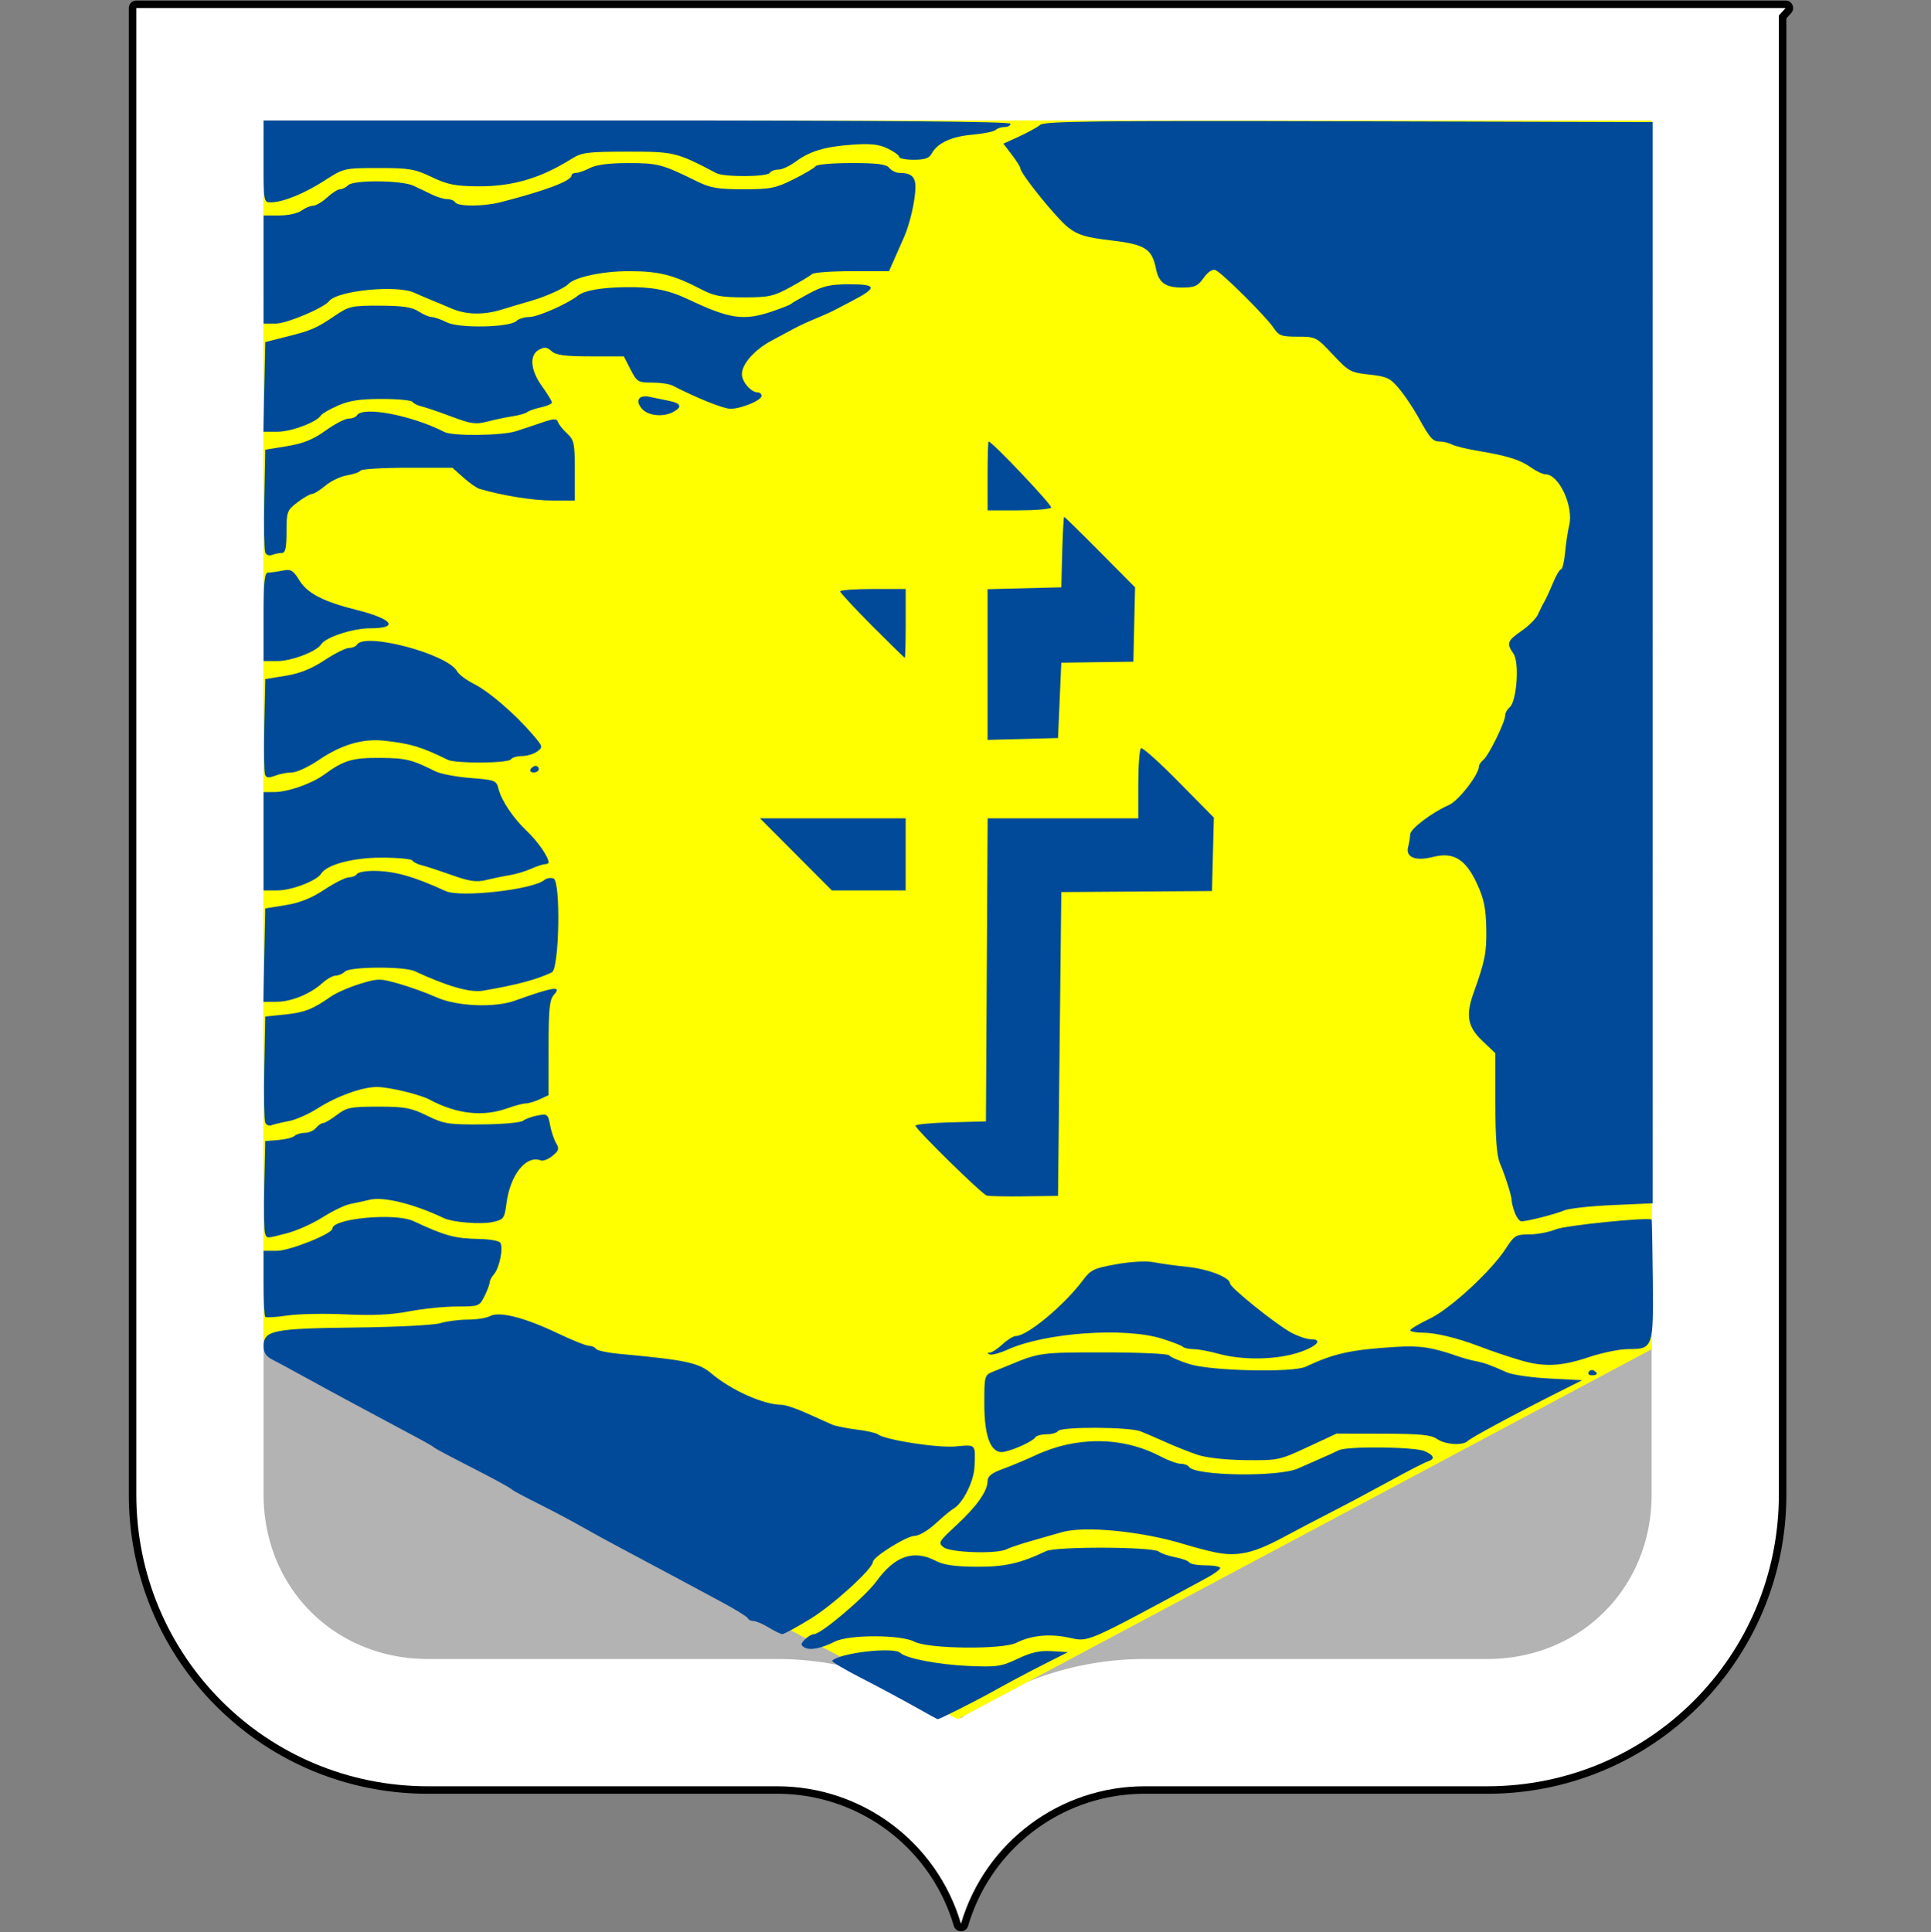 <?xml version="1.0" encoding="UTF-8" standalone="no"?>
<!-- Created with Inkscape (http://www.inkscape.org/) -->

<svg
   width="7.996mm"
   height="8mm"
   viewBox="0 0 7.996 8"
   version="1.1"
   id="svg47190"
   inkscape:version="1.1.1 (3bf5ae0d25, 2021-09-20)"
   sodipodi:docname="LeClercY.svg"
   xmlns:inkscape="http://www.inkscape.org/namespaces/inkscape"
   xmlns:sodipodi="http://sodipodi.sourceforge.net/DTD/sodipodi-0.dtd"
   xmlns="http://www.w3.org/2000/svg"
   xmlns:svg="http://www.w3.org/2000/svg">
  <rect x="0" y="0" width="7.996" height="8" fill="#808080" stroke="none"/>
  <sodipodi:namedview
     id="namedview47192"
     pagecolor="#ffffff"
     bordercolor="#666666"
     borderopacity="1.0"
     inkscape:pageshadow="2"
     inkscape:pageopacity="0.0"
     inkscape:pagecheckerboard="0"
     inkscape:document-units="mm"
     showgrid="false"
     inkscape:zoom="22.627417"
     inkscape:cx="11.203223"
     inkscape:cy="14.782951"
     inkscape:window-width="1920"
     inkscape:window-height="1017"
     inkscape:window-x="-8"
     inkscape:window-y="-8"
     inkscape:window-maximized="1"
     inkscape:current-layer="g36973"
     inkscape:snap-bbox="true"
     inkscape:snap-bbox-midpoints="true"
     inkscape:snap-page="true"
     inkscape:snap-bbox-edge-midpoints="true"
     inkscape:snap-nodes="true"
     inkscape:bbox-nodes="true"
     inkscape:bbox-paths="false"
     inkscape:snap-intersection-paths="false"
     inkscape:object-paths="true"
     inkscape:snap-smooth-nodes="false"
     inkscape:object-nodes="false"
     inkscape:snap-midpoints="true" />
  <defs
     id="defs47187">
    <clipPath
       clipPathUnits="userSpaceOnUse"
       id="clipPath63680-8">
      <path
         d="M 0,0 H 595.276 V 841.89 H 0 Z"
         id="path63678-4" />
    </clipPath>
  </defs>
  <g
     inkscape:label="Layer 1"
     inkscape:groupmode="layer"
     id="layer1"
     transform="translate(-95.587,-80.935)">
    <g
       id="g36973"
       transform="matrix(0.031,0,0,0.031,77.676,68.593)">
      <g
         id="g20611-4"
         transform="translate(237.563,351.871)">
        <g
           id="g9968-1">
          <path
             id="path1409-56-8"
             style="fill:#000000;stroke-width:3.007;paint-order:markers stroke fill;stop-color:#000000"
             inkscape:transform-center-x="-4.920249e-06"
             inkscape:transform-center-y="25.683386"
             sodipodi:type="inkscape:offset"
             inkscape:radius="1"
             inkscape:original="M 358.41797 47.333984 L 358.41797 245.875 C 358.41797 267.45915 375.79476 284.83594 397.37891 284.83594 L 444.0332 284.83594 C 455.3803 284.83685 465.37057 292.31202 468.57422 303.19727 C 471.77807 292.31132 481.76957 284.83639 493.11719 284.83594 L 538.86719 284.83594 C 560.45135 284.83594 577.82814 267.45915 577.82812 245.875 L 577.82812 48.324219 L 578.73047 47.333984 L 358.41797 47.333984 z "
             d="m 358.418,46.334 a 1,1 0 0 0 -1,1 V 245.875 c 0,22.121 17.84,39.961 39.961,39.961 h 46.654 c 10.908,8.7e-4 20.502,7.181 23.582,17.645 a 1,1 0 0 0 1.918,0 c 3.08,-10.465 12.675,-17.644 23.584,-17.645 h 45.75 c 22.121,0 39.961,-17.84 39.961,-39.961 V 48.711 l 0.641,-0.703 a 1,1 0 0 0 -0.738,-1.674 z" />
          <path
             id="path1409-56"
             style="fill:#ffffff;stroke-width:3.007;paint-order:markers stroke fill;stop-color:#000000"
             inkscape:transform-center-x="-4.920249e-06"
             inkscape:transform-center-y="25.683386"
             d="m 595.98,399.205 v 198.541 c 0,21.584 17.377,38.961 38.961,38.961 h 46.654 c 11.347,9.1e-4 21.337,7.476 24.541,18.361 3.204,-10.886 13.195,-18.361 24.543,-18.361 h 45.75 c 21.584,0 38.961,-17.377 38.961,-38.961 V 400.195 l 0.902,-0.99 z"
             transform="translate(-237.563,-351.871)" />
          <path
             id="path1409-56-9"
             style="fill:#b3b3b3;stroke-width:3.007;paint-order:markers stroke fill;stop-color:#000000"
             inkscape:transform-center-x="-4.920249e-06"
             inkscape:transform-center-y="25.683386"
             sodipodi:type="inkscape:offset"
             inkscape:radius="-17"
             inkscape:original="M 358.41797 47.333984 L 358.41797 245.875 C 358.41797 267.45915 375.79476 284.83594 397.37891 284.83594 L 444.0332 284.83594 C 455.3803 284.83685 465.37057 292.31202 468.57422 303.19727 C 471.77807 292.31132 481.76957 284.83639 493.11719 284.83594 L 538.86719 284.83594 C 560.45135 284.83594 577.82814 267.45915 577.82812 245.875 L 577.82812 48.324219 L 578.73047 47.333984 L 358.41797 47.333984 z "
             d="M 375.418,64.334 V 245.875 c 0,12.46 9.501,21.961 21.961,21.961 h 46.654 a 17.002,17.002 0 0 1 0.002,0 c 9.015,7.2e-4 17.509,2.936 24.539,7.916 7.031,-4.98 15.527,-7.916 24.543,-7.916 h 45.75 c 12.46,0 21.961,-9.501 21.961,-21.961 V 64.334 Z" />
        </g>
      </g>
      <path
         id="rect36069"
         style="fill:#ffff00;fill-opacity:1;stroke:none;stroke-width:3.78;paint-order:markers stroke fill;stop-color:#000000"
         d="M 612.98,414.215 V 578.342 h 0.002 l 46.352,24.705 46.354,24.705 46.352,-24.705 46.352,-24.705 V 414.215 Z" />
      <path
         style="fill:#004a99;fill-opacity:1;stroke-width:0.438"
         d="m 699.846,626.01 c -1.685,-0.95 -4.878,-2.657 -7.095,-3.794 -2.218,-1.137 -3.937,-2.162 -3.821,-2.278 1.064,-1.064 8.281,-1.882 9.129,-1.034 0.722,0.722 5.079,1.555 9.047,1.73 3.832,0.169 4.407,0.085 6.62,-0.963 1.813,-0.858 2.961,-1.114 4.556,-1.012 l 2.132,0.136 -3.501,1.777 c -1.925,0.978 -4.682,2.442 -6.126,3.255 -2.479,1.396 -7.552,3.956 -7.774,3.924 -0.056,-0.008 -1.481,-0.792 -3.166,-1.742 z m -14.625,-7.849 c -0.519,-0.321 -0.507,-0.487 0.082,-1.076 0.383,-0.383 0.927,-0.696 1.21,-0.696 0.941,0 6.84,-5.003 8.347,-7.079 2.468,-3.399 4.989,-4.25 7.962,-2.688 0.995,0.523 2.542,0.745 5.339,0.766 3.794,0.029 5.887,-0.44 9.367,-2.095 1.335,-0.635 14.25,-0.581 15.029,0.063 0.301,0.249 1.288,0.591 2.193,0.76 0.905,0.169 1.754,0.482 1.886,0.696 0.132,0.213 1.114,0.388 2.183,0.388 1.069,0 1.943,0.16 1.943,0.356 0,0.196 -0.837,0.807 -1.86,1.359 -16.524,8.904 -15.608,8.51 -18.434,7.924 -2.547,-0.529 -4.978,-0.282 -6.926,0.703 -1.836,0.929 -11.78,0.825 -13.609,-0.142 -1.807,-0.956 -8.76,-0.968 -10.642,-0.018 -1.824,0.92 -3.366,1.216 -4.07,0.78 z m -4.75,-2.649 c -0.788,-0.48 -1.707,-0.874 -2.042,-0.874 -0.335,0 -0.675,-0.166 -0.755,-0.369 -0.08,-0.203 -1.721,-1.214 -3.647,-2.247 -1.925,-1.033 -4.978,-2.671 -6.783,-3.641 -1.805,-0.97 -4.66,-2.492 -6.345,-3.383 -1.685,-0.891 -4.146,-2.238 -5.47,-2.993 -1.324,-0.755 -3.884,-2.111 -5.689,-3.013 -1.805,-0.902 -3.381,-1.738 -3.501,-1.858 -0.314,-0.314 -2.35,-1.422 -6.585,-3.583 -2.034,-1.038 -3.797,-1.986 -3.918,-2.106 -0.221,-0.22 -0.737,-0.505 -6.345,-3.496 -4.899,-2.613 -9.007,-4.834 -11.597,-6.271 -1.324,-0.735 -2.948,-1.609 -3.61,-1.943 -0.876,-0.442 -1.203,-0.936 -1.203,-1.818 0,-2.102 1.279,-2.361 12.253,-2.484 5.466,-0.061 10.526,-0.32 11.375,-0.583 0.841,-0.26 2.478,-0.472 3.639,-0.472 1.161,0 2.505,-0.211 2.988,-0.47 1.242,-0.664 4.59,0.183 8.977,2.272 1.962,0.934 3.87,1.699 4.241,1.699 0.37,0 0.786,0.181 0.923,0.403 0.137,0.222 1.576,0.526 3.198,0.676 8.879,0.822 10.526,1.175 12.241,2.625 2.651,2.242 6.976,4.172 9.349,4.172 0.488,0 2.007,0.508 3.376,1.129 1.369,0.621 2.883,1.299 3.364,1.507 0.481,0.208 1.958,0.509 3.282,0.67 1.324,0.161 2.604,0.447 2.844,0.635 0.961,0.753 7.947,1.843 10.392,1.621 2.753,-0.25 2.645,-0.366 2.521,2.71 -0.079,1.943 -1.551,4.887 -2.797,5.592 -0.347,0.196 -1.427,1.096 -2.401,1.998 -0.982,0.911 -2.219,1.641 -2.779,1.641 -1.07,0 -5.593,2.814 -5.593,3.479 0,0.914 -5.392,5.814 -8.423,7.655 -1.806,1.097 -3.457,1.993 -3.667,1.992 -0.21,-8.8e-4 -1.027,-0.395 -1.815,-0.875 z m 59.634,-10.046 c -0.963,-0.195 -2.834,-0.686 -4.157,-1.092 -5.678,-1.739 -13.355,-2.485 -16.379,-1.591 -0.739,0.219 -2.525,0.73 -3.97,1.138 -1.444,0.407 -2.968,0.918 -3.386,1.134 -1.246,0.646 -7.438,0.454 -8.381,-0.259 -0.782,-0.592 -0.692,-0.75 1.667,-2.93 2.742,-2.534 4.192,-4.584 4.192,-5.926 0,-0.644 0.546,-1.073 2.079,-1.632 1.143,-0.417 3.063,-1.22 4.267,-1.785 5.514,-2.587 11.678,-2.54 16.752,0.126 1.03,0.542 2.249,0.985 2.709,0.985 0.46,0 0.947,0.18 1.083,0.4 0.755,1.222 11.925,1.399 14.571,0.231 0.904,-0.399 2.333,-1.029 3.175,-1.399 0.842,-0.37 1.874,-0.841 2.292,-1.047 1.139,-0.559 10.182,-0.453 11.473,0.135 1.305,0.594 1.416,1.041 0.349,1.393 -0.421,0.139 -2.735,1.331 -5.142,2.65 -2.407,1.318 -5.755,3.101 -7.439,3.961 -1.685,0.861 -4.732,2.458 -6.772,3.55 -3.896,2.086 -6.043,2.554 -8.982,1.959 z m -2.407,-13.043 c -1.083,-0.367 -2.954,-1.111 -4.157,-1.653 -1.203,-0.542 -2.739,-1.203 -3.412,-1.468 -1.535,-0.605 -10.66,-0.641 -11.029,-0.044 -0.149,0.241 -0.838,0.438 -1.532,0.438 -0.694,0 -1.38,0.192 -1.524,0.426 -0.306,0.495 -2.617,1.573 -4.082,1.904 -1.765,0.398 -2.704,-1.819 -2.706,-6.387 -0.002,-3.779 0.017,-3.846 1.202,-4.321 0.662,-0.266 1.597,-0.646 2.079,-0.846 4.073,-1.692 4.25,-1.716 12.718,-1.716 4.65,0 8.565,0.179 8.7,0.397 0.135,0.218 1.35,0.745 2.7,1.169 2.921,0.919 13.782,1.162 15.525,0.348 3.827,-1.788 6.008,-2.269 11.987,-2.644 3.269,-0.205 4.827,0.027 8.322,1.238 0.722,0.25 1.805,0.548 2.407,0.662 1.143,0.217 1.968,0.514 4.157,1.498 0.722,0.324 3.282,0.694 5.689,0.82 l 4.376,0.23 -3.282,1.647 c -5.595,2.808 -11.564,6.022 -12.006,6.464 -0.653,0.653 -3.006,0.499 -4.1,-0.267 -0.782,-0.548 -2.265,-0.692 -7.208,-0.701 l -6.224,-0.011 -3.855,1.795 c -3.762,1.751 -3.963,1.793 -8.315,1.742 -2.709,-0.032 -5.232,-0.315 -6.429,-0.72 z m 52.298,-11.05 c 0.151,-0.245 0.458,-0.331 0.682,-0.193 0.607,0.375 0.494,0.638 -0.275,0.638 -0.375,0 -0.559,-0.2 -0.407,-0.445 z m -8.975,-1.524 c -1.866,-0.548 -3.962,-1.256 -5.908,-1.996 -2.666,-1.014 -5.628,-1.724 -7.193,-1.724 -0.978,0 -1.768,-0.148 -1.756,-0.328 0.012,-0.18 1.151,-0.862 2.531,-1.515 2.77,-1.31 8.27,-6.373 10.243,-9.428 1.111,-1.72 1.341,-1.857 3.119,-1.857 1.056,0 2.656,-0.308 3.556,-0.684 1.229,-0.513 12.115,-1.626 12.776,-1.305 0.046,0.022 0.12,3.619 0.164,7.993 0.093,9.155 0.037,9.312 -3.312,9.312 -1.118,0 -3.499,0.492 -5.292,1.094 -3.58,1.202 -5.933,1.317 -8.929,0.438 z m -40.479,-0.906 c -1.203,-0.335 -2.697,-0.613 -3.319,-0.617 -0.622,-0.004 -1.268,-0.146 -1.437,-0.315 -0.169,-0.169 -1.432,-0.658 -2.808,-1.088 -4.991,-1.558 -15.563,-0.811 -20.595,1.457 -1.046,0.471 -2.129,0.764 -2.407,0.651 -0.367,-0.15 -0.361,-0.216 0.02,-0.241 0.288,-0.019 1.056,-0.527 1.705,-1.129 0.649,-0.602 1.451,-1.094 1.782,-1.094 1.517,0 6.478,-4.134 8.948,-7.456 1.03,-1.385 1.476,-1.598 4.482,-2.132 1.986,-0.353 4.004,-0.46 4.982,-0.264 0.905,0.181 2.925,0.46 4.489,0.621 2.774,0.285 5.689,1.416 5.689,2.208 0,0.543 6.155,5.488 8.183,6.575 0.908,0.486 2.09,0.885 2.628,0.885 1.789,0 0.625,1.102 -1.982,1.875 -2.986,0.886 -7.308,0.913 -10.361,0.063 z m -127.343,-4.928 c -0.121,-0.121 -0.219,-2.156 -0.219,-4.522 v -4.303 h 1.769 c 1.717,0 7.421,-2.279 7.421,-2.965 0,-1.364 8.37,-2.144 10.819,-1.008 4.333,2.011 5.488,2.322 8.873,2.392 1.324,0.027 2.551,0.246 2.728,0.487 0.446,0.608 -0.087,3.356 -0.814,4.192 -0.331,0.38 -0.601,0.891 -0.601,1.136 0,0.245 -0.31,1.066 -0.688,1.825 -0.672,1.347 -0.761,1.38 -3.681,1.38 -1.646,0 -4.519,0.292 -6.384,0.649 -2.397,0.459 -4.879,0.577 -8.462,0.402 -2.789,-0.136 -6.301,-0.067 -7.806,0.154 -1.504,0.22 -2.833,0.302 -2.954,0.181 z m -0.028,-11.145 c -0.12,-0.313 -0.163,-3.218 -0.096,-6.455 l 0.123,-5.886 1.75,-0.139 c 0.963,-0.076 1.938,-0.322 2.166,-0.547 0.229,-0.225 0.845,-0.408 1.369,-0.408 0.524,0 1.198,-0.295 1.498,-0.656 0.3,-0.361 0.731,-0.656 0.958,-0.656 0.227,0 1.059,-0.492 1.848,-1.094 1.293,-0.986 1.837,-1.094 5.508,-1.094 3.558,0 4.384,0.152 6.523,1.203 2.248,1.104 2.851,1.2 7.35,1.166 2.695,-0.02 5.157,-0.238 5.47,-0.485 0.313,-0.247 1.189,-0.565 1.947,-0.709 1.301,-0.246 1.394,-0.173 1.671,1.305 0.162,0.861 0.526,1.948 0.811,2.415 0.435,0.715 0.357,0.981 -0.489,1.675 -0.553,0.454 -1.258,0.728 -1.566,0.61 -1.955,-0.75 -4.082,1.901 -4.583,5.711 -0.268,2.044 -0.374,2.19 -1.817,2.513 -1.571,0.352 -5.344,0.054 -6.547,-0.516 -4.042,-1.916 -8.058,-2.908 -9.929,-2.45 -0.686,0.168 -1.838,0.419 -2.56,0.559 -0.722,0.14 -2.382,0.935 -3.688,1.768 -1.306,0.833 -3.433,1.789 -4.726,2.126 -2.854,0.743 -2.723,0.742 -2.991,0.043 z m 166.963,-2.741 c -0.235,-0.617 -0.427,-1.342 -0.427,-1.61 0,-0.626 -0.809,-3.206 -1.584,-5.05 -0.423,-1.008 -0.604,-3.414 -0.604,-8.054 v -6.617 l -1.75,-1.665 c -1.957,-1.861 -2.235,-3.399 -1.157,-6.396 1.528,-4.246 1.751,-5.379 1.693,-8.592 -0.049,-2.72 -0.308,-3.974 -1.234,-5.98 -1.522,-3.296 -3.138,-4.28 -5.886,-3.582 -2.356,0.598 -3.688,0.048 -3.309,-1.365 0.14,-0.521 0.257,-1.254 0.26,-1.629 0.007,-0.746 2.892,-2.942 5.177,-3.939 1.289,-0.563 4.019,-4.08 4.019,-5.178 0,-0.208 0.276,-0.607 0.614,-0.887 0.715,-0.593 2.887,-5.034 2.887,-5.901 0,-0.325 0.268,-0.814 0.596,-1.086 0.954,-0.792 1.326,-6.002 0.511,-7.165 -0.963,-1.375 -0.84,-1.715 1.11,-3.064 0.961,-0.665 1.937,-1.649 2.17,-2.188 0.233,-0.539 0.601,-1.275 0.818,-1.636 0.217,-0.361 0.739,-1.493 1.162,-2.516 0.422,-1.023 0.916,-1.86 1.098,-1.86 0.182,0 0.427,-1.034 0.545,-2.297 0.118,-1.264 0.356,-2.836 0.528,-3.495 0.663,-2.534 -1.33,-6.898 -3.149,-6.898 -0.363,0 -1.246,-0.418 -1.964,-0.929 -1.431,-1.019 -3.153,-1.554 -7.145,-2.219 -1.444,-0.241 -2.968,-0.616 -3.386,-0.833 -0.418,-0.217 -1.132,-0.395 -1.587,-0.395 -0.98,0 -1.329,-0.39 -2.93,-3.282 -0.666,-1.203 -1.812,-2.906 -2.546,-3.783 -1.185,-1.416 -1.631,-1.627 -3.976,-1.88 -2.497,-0.269 -2.764,-0.415 -4.874,-2.672 -2.19,-2.341 -2.28,-2.387 -4.684,-2.387 -2.181,0 -2.538,-0.131 -3.237,-1.187 -1,-1.51 -6.924,-7.392 -7.773,-7.718 -0.392,-0.15 -0.998,0.257 -1.561,1.047 -0.787,1.105 -1.208,1.293 -2.891,1.293 -2.21,0 -3.11,-0.647 -3.481,-2.505 -0.535,-2.674 -1.438,-3.249 -5.947,-3.784 -3.443,-0.409 -4.43,-0.705 -5.771,-1.73 -1.507,-1.153 -6.402,-7.201 -6.402,-7.911 0,-0.175 -0.509,-0.986 -1.131,-1.801 l -1.131,-1.483 2.116,-0.967 c 1.164,-0.532 2.428,-1.231 2.809,-1.554 0.571,-0.483 7.86,-0.567 41.248,-0.475 l 40.555,0.112 10e-4,72.205 10e-4,72.205 -5.366,0.238 c -2.951,0.131 -5.858,0.451 -6.46,0.712 -1.127,0.488 -4.922,1.457 -5.706,1.457 -0.243,0 -0.634,-0.505 -0.869,-1.123 z m -70.554,-2.318 c -0.66,-0.192 -9.517,-8.881 -9.517,-9.336 0,-0.177 2.117,-0.377 4.704,-0.445 l 4.704,-0.124 0.114,-20.239 0.114,-20.239 h 10.061 10.061 v -4.569 c 0,-2.513 0.166,-4.672 0.369,-4.797 0.203,-0.126 2.474,1.908 5.047,4.519 l 4.678,4.747 -0.124,4.904 -0.124,4.904 -10.065,0.07 -10.065,0.07 -0.219,20.289 -0.219,20.289 -4.487,0.06 c -2.468,0.033 -4.732,-0.011 -5.032,-0.099 z m -96.39,-9.77 c -0.129,-0.336 -0.18,-3.655 -0.113,-7.375 l 0.121,-6.765 2.626,-0.272 c 2.627,-0.272 3.685,-0.684 6.133,-2.388 0.719,-0.5 2.46,-1.264 3.869,-1.696 2.45,-0.752 2.68,-0.753 5.251,-0.021 1.479,0.421 3.728,1.234 4.998,1.806 2.695,1.213 7.751,1.428 10.482,0.446 5.106,-1.837 6.331,-2.024 5.219,-0.794 -0.603,0.666 -0.725,1.856 -0.728,7.111 l -0.003,6.311 -1.178,0.547 c -0.648,0.301 -1.483,0.55 -1.856,0.554 -0.373,0.003 -1.466,0.29 -2.429,0.637 -3.287,1.184 -6.798,0.796 -10.449,-1.157 -1.283,-0.686 -5.416,-1.675 -6.999,-1.675 -1.987,0 -5.335,1.206 -7.934,2.858 -1.203,0.765 -2.94,1.529 -3.86,1.699 -0.92,0.17 -1.952,0.416 -2.294,0.547 -0.342,0.131 -0.727,-0.036 -0.856,-0.372 z m -0.113,-22.345 0.121,-6.236 2.714,-0.438 c 1.905,-0.307 3.456,-0.927 5.203,-2.079 1.369,-0.903 2.844,-1.641 3.277,-1.641 0.434,0 0.91,-0.197 1.059,-0.438 0.149,-0.241 1.194,-0.429 2.323,-0.418 2.727,0.026 5.275,0.746 9.525,2.694 1.959,0.898 11.627,-0.182 13.182,-1.472 0.307,-0.255 0.862,-0.347 1.233,-0.205 0.979,0.376 0.769,12.054 -0.226,12.534 -2.003,0.966 -4.737,1.694 -9.214,2.451 -1.706,0.288 -4.79,-0.594 -9.093,-2.603 -1.421,-0.663 -8.668,-0.621 -9.343,0.054 -0.292,0.292 -0.839,0.531 -1.214,0.531 -0.376,0 -1.173,0.443 -1.772,0.985 -1.627,1.471 -4.182,2.516 -6.149,2.516 h -1.748 z m -0.097,-15.207 v -6.564 l 1.422,-0.007 c 1.84,-0.008 5.007,-1.116 6.673,-2.334 2.63,-1.922 3.749,-2.255 7.487,-2.229 3.424,0.024 4.204,0.213 7.351,1.784 0.7,0.349 2.82,0.754 4.712,0.9 3.248,0.25 3.456,0.329 3.721,1.403 0.398,1.614 1.965,3.947 3.85,5.733 1.418,1.343 2.855,3.425 2.855,4.136 0,0.132 -0.216,0.241 -0.481,0.241 -0.264,0 -1.101,0.277 -1.86,0.615 -0.758,0.338 -2.068,0.726 -2.911,0.863 -0.842,0.137 -2.246,0.425 -3.119,0.64 -1.267,0.313 -2.195,0.176 -4.595,-0.675 -1.654,-0.587 -3.453,-1.175 -3.998,-1.307 -0.545,-0.132 -1.098,-0.414 -1.229,-0.626 -0.131,-0.212 -1.983,-0.385 -4.115,-0.385 -3.84,0 -7.328,0.93 -8.086,2.155 -0.577,0.934 -3.934,2.221 -5.791,2.221 h -1.887 z m 71.111,1.75 -4.799,-4.814 h 9.729 9.729 v 4.814 4.814 h -4.931 -4.931 z M 613.172,501.6 c -0.119,-0.31 -0.161,-3.311 -0.094,-6.669 l 0.122,-6.105 2.714,-0.438 c 1.905,-0.307 3.456,-0.927 5.203,-2.079 1.369,-0.903 2.844,-1.641 3.277,-1.641 0.434,0 0.91,-0.197 1.059,-0.438 1.05,-1.7 12.144,1.253 13.379,3.562 0.221,0.413 1.24,1.173 2.264,1.689 1.995,1.004 5.446,3.977 7.807,6.724 1.395,1.624 1.42,1.715 0.624,2.297 -0.456,0.334 -1.371,0.606 -2.033,0.606 -0.662,0 -1.325,0.197 -1.474,0.438 -0.329,0.533 -7.367,0.586 -8.43,0.064 -3.55,-1.743 -5.041,-2.189 -8.57,-2.558 -2.83,-0.296 -5.669,0.548 -8.654,2.574 -1.353,0.918 -2.965,1.67 -3.582,1.67 -0.617,0 -1.634,0.195 -2.26,0.433 -0.846,0.322 -1.194,0.288 -1.354,-0.13 z m 35.475,-0.74 c 0.149,-0.241 0.456,-0.438 0.682,-0.438 0.226,0 0.412,0.197 0.412,0.438 0,0.241 -0.307,0.438 -0.682,0.438 -0.375,0 -0.561,-0.197 -0.412,-0.438 z m 61.046,-13.974 v -10.065 l 4.923,-0.124 4.923,-0.124 0.124,-4.704 c 0.068,-2.587 0.185,-4.704 0.26,-4.704 0.075,0 2.236,2.117 4.802,4.704 l 4.667,4.704 -0.113,4.966 -0.113,4.966 -4.814,0.066 -4.814,0.066 -0.219,5.032 -0.219,5.032 -4.704,0.124 -4.704,0.124 z m -96.711,-6.374 c 0,-4.721 0.121,-5.908 0.602,-5.908 0.331,0 1.189,-0.117 1.907,-0.261 1.145,-0.229 1.423,-0.071 2.259,1.282 1.091,1.765 3.195,2.852 7.703,3.979 4.77,1.193 5.683,2.439 1.787,2.439 -2.338,0 -5.987,1.195 -6.58,2.155 -0.577,0.934 -3.934,2.221 -5.791,2.221 h -1.887 z m 81.277,1.196 c -2.342,-2.351 -4.258,-4.419 -4.258,-4.595 0,-0.176 1.969,-0.32 4.376,-0.32 h 4.376 v 4.595 c 0,2.527 -0.053,4.595 -0.118,4.595 -0.065,0 -2.034,-1.924 -4.376,-4.274 z m -81.067,-9.812 c -0.129,-0.336 -0.18,-3.557 -0.113,-7.157 l 0.122,-6.545 2.915,-0.478 c 2.181,-0.358 3.476,-0.881 5.143,-2.079 1.225,-0.88 2.609,-1.6 3.076,-1.6 0.467,0 0.97,-0.197 1.119,-0.438 0.778,-1.258 7.343,-0.003 11.7,2.235 1.08,0.555 7.633,0.484 9.493,-0.102 0.859,-0.271 2.438,-0.795 3.509,-1.163 1.601,-0.551 1.981,-0.566 2.141,-0.084 0.107,0.322 0.659,1.016 1.226,1.542 0.938,0.869 1.031,1.316 1.031,4.953 v 3.998 h -3.036 c -2.541,0 -6.659,-0.662 -9.693,-1.559 -0.382,-0.113 -1.353,-0.793 -2.157,-1.511 l -1.463,-1.306 h -6.022 c -3.312,0 -6.127,0.17 -6.256,0.379 -0.129,0.208 -0.936,0.492 -1.793,0.632 -0.857,0.139 -2.157,0.756 -2.889,1.372 -0.731,0.615 -1.542,1.119 -1.802,1.119 -0.26,0 -1.131,0.502 -1.936,1.116 -1.393,1.062 -1.464,1.252 -1.464,3.938 0,2.145 -0.149,2.822 -0.621,2.822 -0.341,0 -0.93,0.119 -1.309,0.264 -0.39,0.15 -0.79,-10e-4 -0.923,-0.347 z m 96.501,-10.201 c 0,-2.527 0.061,-4.595 0.135,-4.595 0.468,0 8.541,8.521 8.357,8.82 -0.126,0.203 -2.088,0.37 -4.36,0.37 h -4.131 z m -96.614,-11.893 0.122,-5.985 2.844,-0.719 c 3.367,-0.851 3.984,-1.12 6.532,-2.846 1.81,-1.226 2.203,-1.312 5.949,-1.299 3.036,0.011 4.29,0.197 5.158,0.766 0.631,0.413 1.419,0.752 1.752,0.752 0.333,0 1.244,0.319 2.026,0.709 1.656,0.826 8.434,0.685 9.313,-0.194 0.284,-0.284 1.049,-0.516 1.7,-0.516 1.125,0 5.106,-1.756 6.517,-2.874 0.852,-0.676 3.072,-1.066 6.345,-1.117 3.525,-0.054 5.696,0.365 8.315,1.604 5.642,2.671 7.47,2.932 11.319,1.62 1.236,-0.421 2.345,-0.866 2.466,-0.988 0.12,-0.122 1.23,-0.762 2.466,-1.422 1.855,-0.991 2.8,-1.2 5.414,-1.2 3.552,0 3.647,0.462 0.437,2.136 -0.929,0.484 -2.048,1.071 -2.486,1.305 -0.439,0.234 -1.586,0.747 -2.548,1.142 -0.963,0.394 -2.271,1 -2.907,1.347 -0.636,0.346 -1.989,1.074 -3.007,1.617 -2.243,1.197 -3.932,3.11 -3.932,4.454 0,1.031 1.221,2.441 2.113,2.441 0.282,0 0.513,0.207 0.513,0.46 0,0.598 -2.716,1.728 -4.152,1.728 -0.931,0 -4.457,-1.412 -7.766,-3.111 -0.418,-0.214 -1.645,-0.39 -2.726,-0.39 -1.853,0 -2.018,-0.1 -2.859,-1.75 l -0.893,-1.75 h -4.442 c -3.434,0 -4.615,-0.157 -5.206,-0.691 -0.601,-0.544 -0.958,-0.587 -1.675,-0.203 -1.335,0.714 -1.17,2.734 0.401,4.903 0.722,0.997 1.313,1.964 1.313,2.149 0,0.185 -0.64,0.474 -1.422,0.641 -0.782,0.167 -1.619,0.455 -1.86,0.639 -0.241,0.184 -1.127,0.439 -1.969,0.565 -0.842,0.127 -2.349,0.442 -3.348,0.701 -1.584,0.41 -2.2,0.326 -4.814,-0.659 -1.649,-0.621 -3.443,-1.232 -3.988,-1.358 -0.545,-0.125 -1.098,-0.402 -1.229,-0.613 -0.131,-0.212 -1.974,-0.385 -4.095,-0.385 -2.924,0 -4.343,0.215 -5.864,0.888 -1.104,0.488 -2.126,1.08 -2.271,1.316 -0.552,0.894 -3.951,2.172 -5.774,2.172 h -1.899 z m 50.471,2.949 c -0.993,-1.097 -0.471,-1.932 1.011,-1.617 0.633,0.135 1.792,0.373 2.574,0.529 1.616,0.323 1.809,0.822 0.576,1.483 -1.341,0.718 -3.325,0.53 -4.161,-0.395 z M 612.981,434.126 v -7.221 h 2.104 c 1.173,0 2.48,-0.284 2.954,-0.642 0.467,-0.353 1.165,-0.649 1.551,-0.656 0.386,-0.008 1.233,-0.506 1.882,-1.108 0.649,-0.602 1.426,-1.094 1.727,-1.094 0.3,0 0.791,-0.245 1.09,-0.544 0.72,-0.72 7.097,-0.669 8.705,0.07 0.665,0.306 1.767,0.833 2.449,1.171 0.681,0.339 1.605,0.616 2.053,0.616 0.448,0 0.936,0.197 1.084,0.438 0.355,0.574 3.799,0.56 6.076,-0.025 6.019,-1.547 9.459,-2.847 9.459,-3.575 0,-0.186 0.273,-0.338 0.606,-0.338 0.334,0 1.17,-0.294 1.86,-0.654 0.835,-0.435 2.547,-0.655 5.126,-0.656 3.939,-0.002 4.521,0.152 9.187,2.453 1.771,0.873 2.783,1.045 6.166,1.045 3.642,0 4.316,-0.135 6.736,-1.344 1.479,-0.739 2.802,-1.527 2.94,-1.75 0.138,-0.224 2.283,-0.407 4.767,-0.407 3.48,0 4.64,0.151 5.06,0.656 0.3,0.361 0.898,0.656 1.331,0.656 1.586,0 2.17,0.516 2.16,1.907 -0.013,1.709 -0.721,4.846 -1.492,6.608 -0.32,0.732 -0.91,2.07 -1.311,2.972 l -0.729,1.641 h -4.924 c -2.708,0 -5.112,0.173 -5.34,0.384 -0.229,0.211 -1.537,0.999 -2.908,1.75 -2.233,1.224 -2.876,1.366 -6.171,1.366 -2.99,0 -4.038,-0.189 -5.603,-1.007 -3.826,-2.002 -5.758,-2.494 -9.802,-2.494 -3.499,0 -7.256,0.802 -8.096,1.728 -0.48,0.529 -2.951,1.651 -4.814,2.186 -1.083,0.311 -2.841,0.837 -3.907,1.17 -2.568,0.802 -4.886,0.764 -6.909,-0.112 -0.911,-0.394 -2.148,-0.913 -2.75,-1.153 -0.602,-0.24 -1.566,-0.655 -2.143,-0.924 -2.342,-1.09 -10.331,-0.314 -11.423,1.11 -0.689,0.899 -5.658,2.997 -7.099,2.997 h -1.653 z m 0,-14.441 v -5.47 h 49.887 c 32.966,0 49.887,0.148 49.887,0.438 0,0.241 -0.354,0.438 -0.788,0.438 -0.433,0 -0.975,0.177 -1.203,0.394 -0.229,0.217 -1.638,0.502 -3.133,0.635 -2.801,0.248 -4.652,1.115 -5.412,2.534 -0.324,0.606 -0.933,0.813 -2.389,0.813 -1.075,0 -1.954,-0.174 -1.954,-0.388 0,-0.213 -0.695,-0.718 -1.545,-1.121 -1.178,-0.559 -2.295,-0.68 -4.704,-0.508 -3.691,0.263 -5.687,0.865 -7.616,2.296 -0.766,0.568 -1.788,1.034 -2.272,1.034 -0.483,0 -1,0.197 -1.149,0.438 -0.338,0.547 -6.088,0.579 -7.117,0.039 -5.358,-2.811 -5.658,-2.884 -11.886,-2.877 -5.352,0.006 -6.093,0.102 -7.473,0.966 -4.155,2.604 -7.897,3.699 -12.521,3.665 -3.007,-0.022 -4.038,-0.229 -6.157,-1.238 -2.284,-1.087 -3.017,-1.21 -7.14,-1.203 -4.563,0.008 -4.613,0.019 -7.137,1.652 -2.703,1.748 -5.577,2.918 -7.195,2.928 -0.969,0.007 -0.985,-0.081 -0.985,-5.464 z"
         id="path20685"
         sodipodi:nodetypes="ssssssscssssssssssssssssssssssssssssssssssssssssssssssssssssssssssssscsssssssssssssssssssscsssssscssssssssssscsssccssccsssssssssssssssssssssssssssssssssssssscssssssssssssssccsssssssssssssssssssssssscssscsssssscsssssssssssssssssssssssssssssssscssscccsssccssscccccssscccccccsssscsssssssscscsssssssscccsssssssssssssscccccsssssssssssssssssccccsccccccsssssssssssssssssssssscssccscsssccccccccccsssssssscsssscsssssssssssssssscssscssssssssssssscscsccsscsssssssssssssssssssssssscssssssssssssssssccsscsscccscssssssssssscsssssssssscssssssssssssssccscsssssssssssssssssscscscss" />
    </g>
  </g>
</svg>
